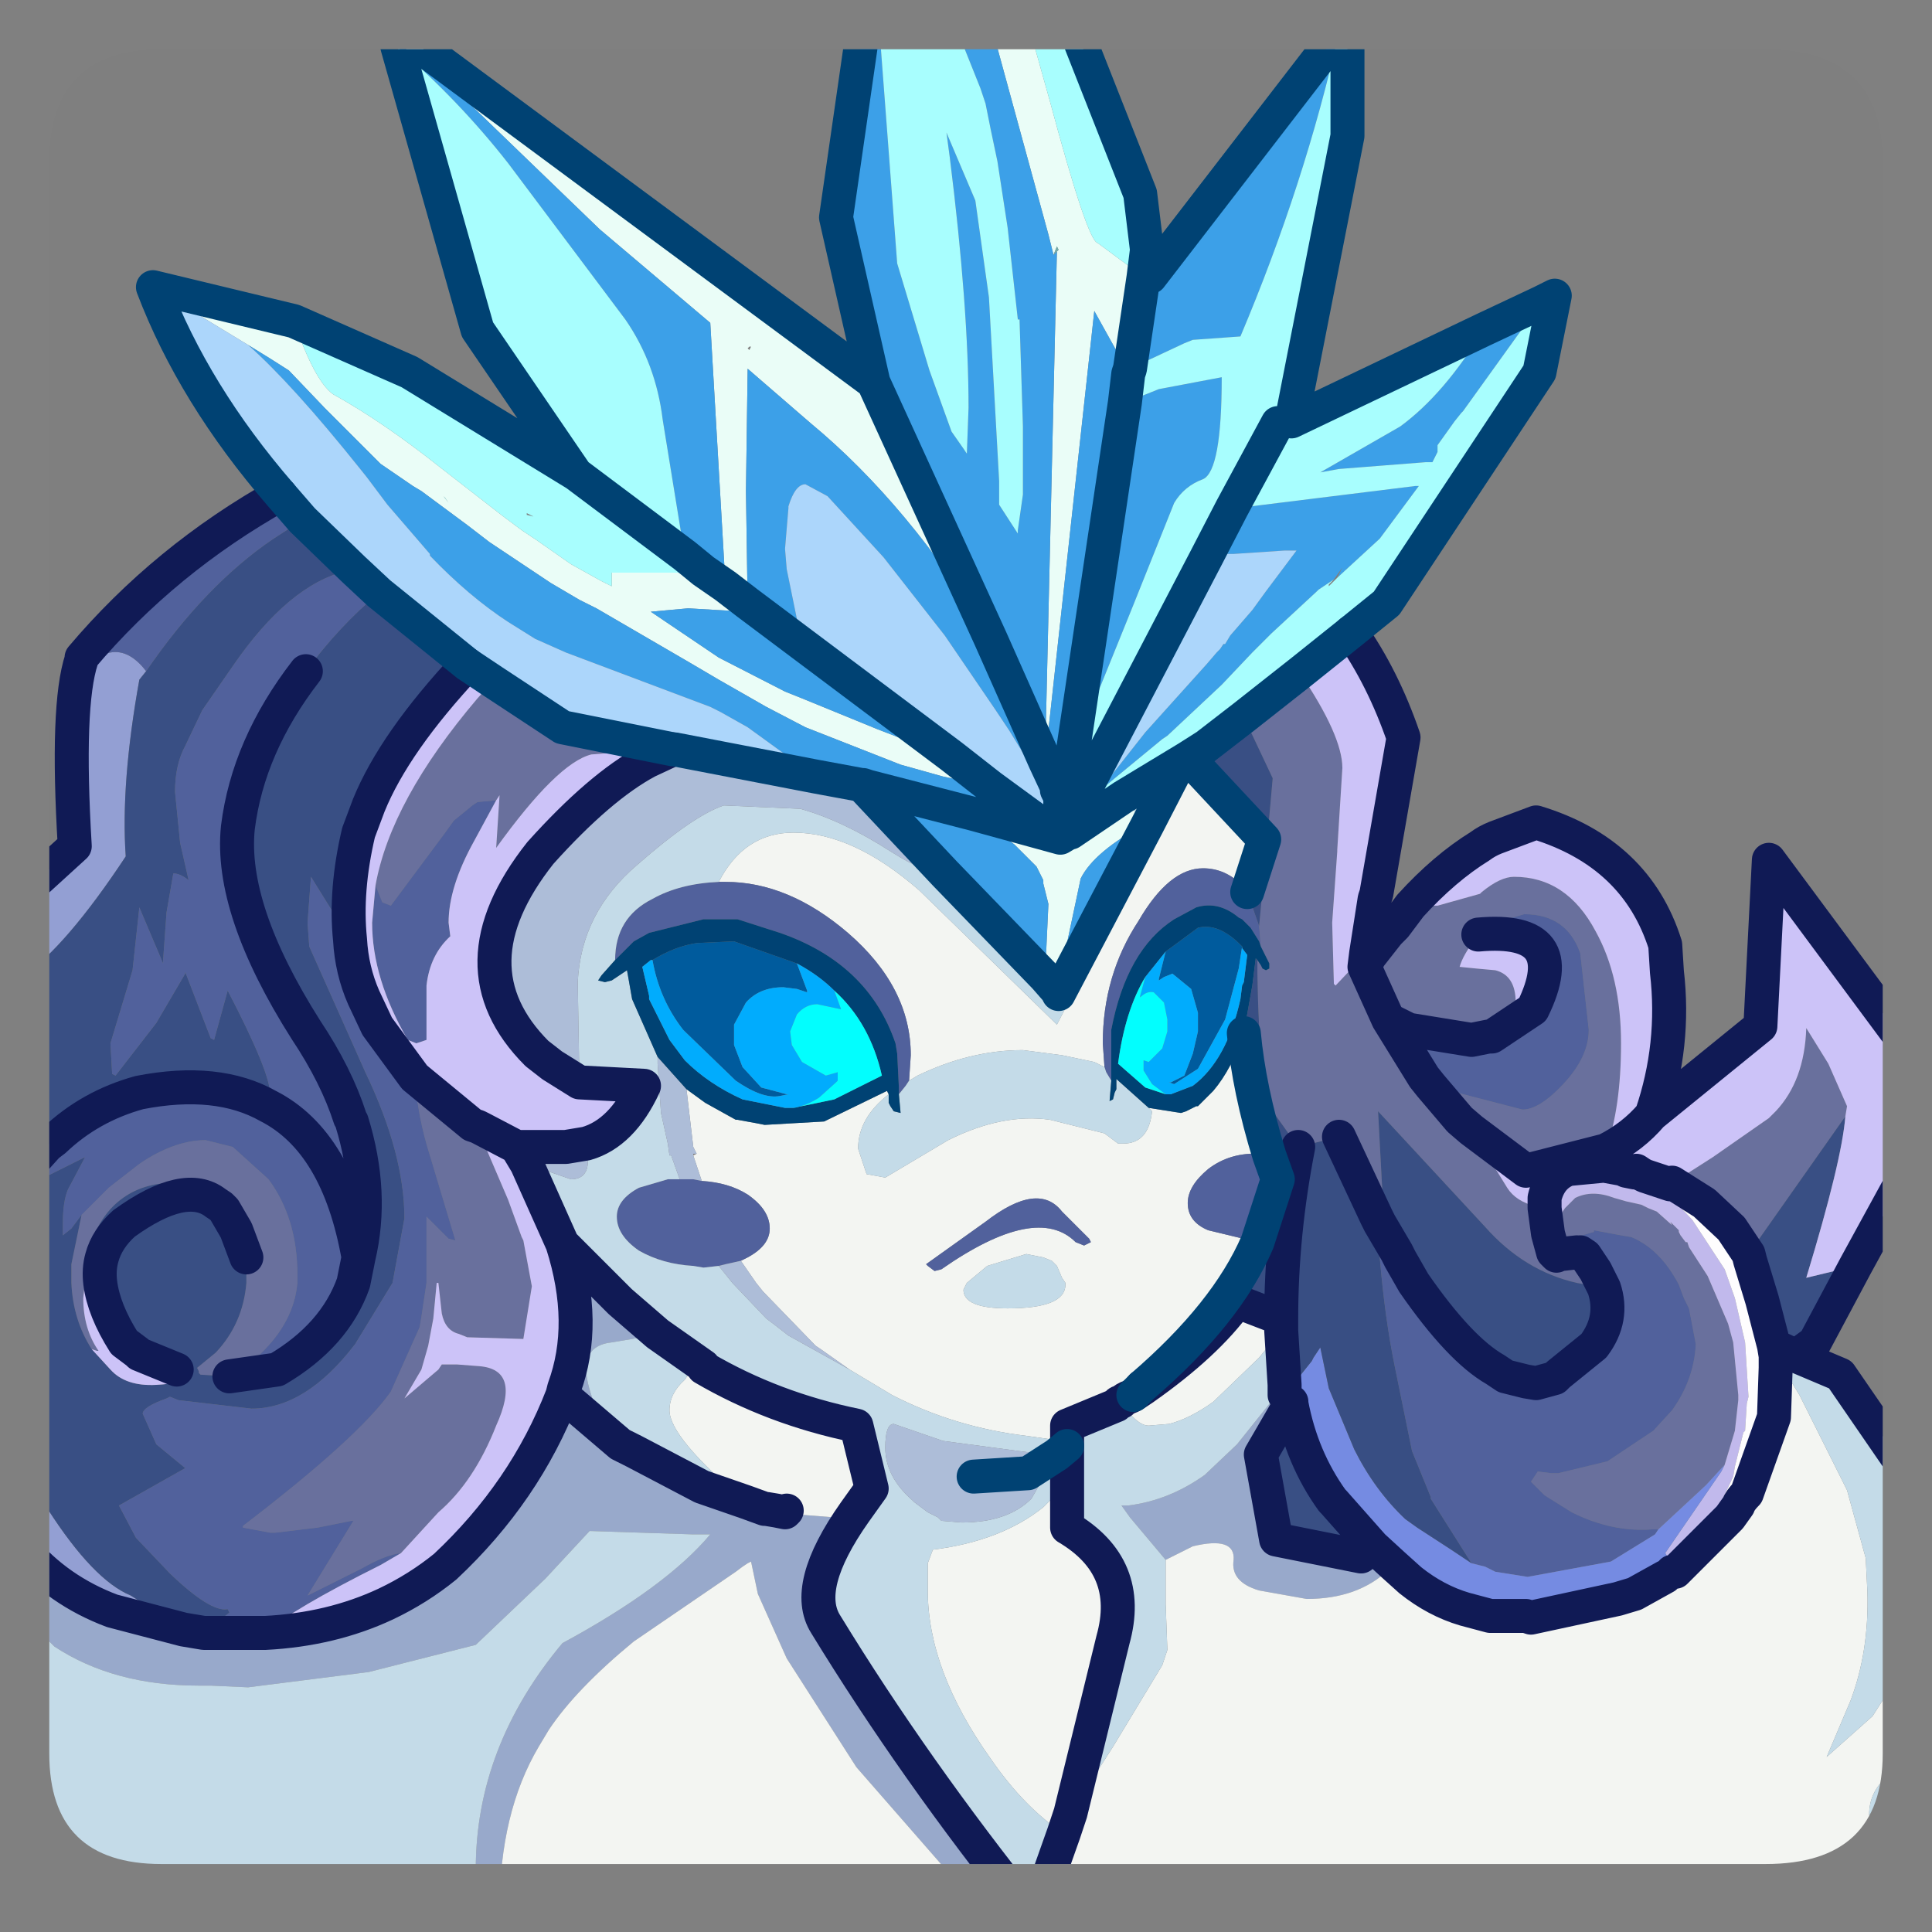<?xml version="1.0" encoding="UTF-8" standalone="no"?>
<svg xmlns:ffdec="https://www.free-decompiler.com/flash" xmlns:xlink="http://www.w3.org/1999/xlink" ffdec:objectType="frame" height="56.85px" width="56.85px" xmlns="http://www.w3.org/2000/svg">
  <rect width="100%" height="100%" fill="#808080" stroke="none"/>
  <g transform="matrix(1.0, 0.0, 0.0, 1.0, 1.45, 1.45)">
    <clipPath id="clipPath0" transform="matrix(1.0, 0.0, 0.0, 1.0, 0.0, 0.0)">
      <path d="M50.5 0.0 Q53.95 0.0 53.95 3.3 L53.95 50.15 Q53.95 53.4 50.5 53.4 L3.3 53.4 Q0.0 53.4 0.0 50.15 L0.0 3.3 Q0.0 0.0 3.3 0.0 L50.5 0.0" fill="#000000" fill-rule="evenodd" stroke="none"/>
    </clipPath>
    <g clip-path="url(#clipPath0)">
      <use ffdec:characterId="2" height="56.85" transform="matrix(1.0, 0.0, 0.0, 1.0, -1.45, -1.45)" width="56.85" xlink:href="#shape1"/>
    </g>
    <use ffdec:characterId="3" height="53.4" transform="matrix(1.0, 0.0, 0.0, 1.0, 0.0, 0.0)" width="53.95" xlink:href="#shape2"/>
  </g>
  <defs>
    <g id="shape1" transform="matrix(1.0, 0.0, 0.0, 1.0, 1.45, 1.45)">
      <path d="M28.85 54.9 L27.55 54.9 23.75 50.55 21.7 47.35 20.85 45.45 20.65 44.5 20.55 44.55 20.4 44.65 20.2 44.8 17.2 46.85 Q15.5 48.25 14.7 49.45 L14.4 49.95 Q13.25 51.9 13.25 54.75 L13.25 54.9 12.65 54.9 12.55 53.55 Q12.55 49.95 15.1 46.9 18.15 45.25 19.45 43.7 L18.95 43.7 15.9 43.6 14.6 45.0 12.55 46.95 9.4 47.75 5.85 48.2 4.75 48.15 4.4 48.15 Q1.9 48.15 0.15 47.0 L-0.95 45.9 -0.95 43.95 -0.8 44.1 Q0.25 45.35 1.85 45.95 L3.95 46.5 4.55 46.6 6.35 46.6 Q8.3 46.5 9.9 45.75 10.85 45.3 11.65 44.65 14.0 42.45 15.1 39.6 L15.15 39.4 Q15.85 37.5 15.1 35.15 L16.8 36.85 17.9 37.8 17.15 37.95 16.55 38.05 Q15.6 38.15 15.85 39.25 16.1 40.3 16.8 41.05 L17.2 41.25 19.2 42.3 20.5 42.75 21.05 42.95 21.1 42.95 21.4 43.0 21.65 43.05 21.6 43.1 21.85 43.1 23.1 43.2 23.7 43.05 Q22.15 45.25 22.85 46.35 25.45 50.6 28.85 54.85 L28.85 54.9 M39.55 44.6 L39.4 44.75 Q38.5 45.6 37.0 45.6 L35.6 45.35 Q34.75 45.1 34.85 44.45 34.9 43.75 33.65 44.05 L32.85 44.45 31.8 43.2 31.55 42.85 31.75 42.85 Q32.95 42.7 34.0 41.95 L34.95 41.05 36.35 39.3 36.35 39.6 36.55 39.8 35.65 41.35 36.1 43.85 38.6 44.35 38.95 44.05 39.55 44.6 M15.1 39.6 L16.8 41.05 15.1 39.6" fill="#99aacc" fill-rule="evenodd" stroke="none"/>
      <path d="M54.9 53.25 L54.9 54.9 54.75 54.9 54.15 53.7 53.85 53.1 54.05 53.05 54.9 53.25 M32.15 39.35 L32.2 39.4 31.9 39.6 32.15 39.35 M54.05 53.05 L54.75 54.9 54.05 53.05" fill="#122b3a" fill-rule="evenodd" stroke="none"/>
      <path d="M54.9 46.55 L54.9 50.5 Q54.45 50.55 54.05 50.85 53.55 51.3 53.55 51.95 L53.85 53.1 54.15 53.7 54.75 54.9 29.0 54.9 29.85 52.5 30.05 51.9 29.85 52.5 Q28.7 51.75 27.7 50.3 25.85 47.7 25.85 45.35 L25.85 44.55 26.0 44.15 Q28.0 43.9 29.25 42.9 L29.95 42.2 29.95 43.5 Q31.9 44.65 31.3 46.8 L30.05 51.9 31.3 49.95 32.75 47.55 32.9 47.1 32.85 45.75 32.85 44.45 33.65 44.05 Q34.9 43.75 34.85 44.45 34.75 45.1 35.6 45.35 L37.0 45.6 Q38.5 45.6 39.4 44.75 L39.55 44.6 40.05 45.05 Q40.8 45.65 41.65 45.9 L42.4 46.1 43.25 46.1 43.4 45.9 43.6 46.15 43.45 46.1 43.25 46.1 43.45 46.1 43.6 46.15 46.15 45.6 46.65 45.45 47.55 44.95 47.75 44.8 47.85 44.8 49.45 43.2 49.7 42.85 Q49.75 42.7 49.95 42.5 L50.75 40.25 50.8 38.8 50.8 38.75 50.8 38.8 50.6 38.8 50.8 38.75 50.8 38.45 50.95 38.7 51.5 39.6 52.9 42.4 53.45 44.4 53.5 45.4 Q53.55 47.15 53.0 48.6 L52.3 50.25 53.65 49.05 54.35 47.95 54.9 46.55 M28.9 54.9 L28.85 54.9 28.85 54.85 28.9 54.9 M27.55 54.9 L13.25 54.9 13.25 54.75 Q13.25 51.9 14.4 49.95 L14.7 49.45 Q15.5 48.25 17.2 46.85 L20.2 44.8 20.4 44.65 20.55 44.55 20.65 44.5 20.85 45.45 21.7 47.35 23.75 50.55 27.55 54.9 M35.25 24.8 L35.1 24.6 Q34.6 24.1 33.95 24.1 32.95 24.1 32.05 25.65 31.0 27.25 31.0 29.25 L31.05 29.95 30.75 29.8 29.8 29.6 28.65 29.45 Q27.1 29.45 25.55 30.2 L25.3 30.35 25.35 29.6 Q25.35 27.6 23.5 26.0 21.75 24.5 19.9 24.5 L19.7 24.5 Q20.45 23.05 21.9 23.05 23.65 23.05 25.6 24.75 L29.65 28.7 31.05 26.0 31.4 25.3 33.65 21.0 35.75 23.25 35.25 24.8 M19.2 33.3 L18.95 32.55 19.05 32.5 18.95 32.3 18.75 30.6 19.3 31.0 20.2 31.5 20.25 31.5 20.8 31.6 21.05 31.65 22.8 31.55 24.65 30.65 24.7 30.75 Q23.8 31.45 23.8 32.35 L24.05 33.1 24.6 33.2 26.45 32.1 Q28.05 31.3 29.45 31.5 L31.05 31.9 31.45 32.2 31.6 32.2 Q32.35 32.2 32.45 31.25 L32.35 31.15 33.3 31.3 33.45 31.25 33.75 31.1 33.8 31.1 34.25 30.65 Q34.8 30.0 35.15 28.95 35.3 30.6 35.9 32.55 L35.65 32.5 Q34.75 32.45 34.1 32.95 33.5 33.45 33.5 33.95 33.5 34.5 34.1 34.75 L35.55 35.1 Q34.65 37.2 32.15 39.35 L31.9 39.6 32.2 39.4 Q34.05 38.1 34.95 36.85 L36.25 37.35 36.25 37.7 35.6 38.5 34.25 39.8 Q33.55 40.3 32.95 40.45 L32.35 40.5 Q32.1 40.5 31.8 40.15 L31.6 39.85 31.55 39.8 31.5 39.7 31.4 39.9 29.95 40.5 29.95 40.95 29.8 40.95 28.75 40.8 Q26.65 40.55 24.8 39.6 L23.55 38.85 22.7 38.25 22.55 38.15 21.0 36.55 20.8 36.3 20.35 35.65 20.55 35.55 Q21.2 35.2 21.2 34.7 21.2 34.15 20.55 33.7 20.0 33.35 19.2 33.3 M20.5 42.75 Q18.25 40.85 18.25 40.05 18.25 39.55 18.7 39.15 L18.8 39.0 19.25 38.8 Q21.3 40.0 23.75 40.5 L24.2 42.35 23.7 43.05 23.1 43.2 21.85 43.1 21.6 43.1 21.65 43.05 21.7 43.0 21.75 42.55 21.1 42.95 21.05 42.95 20.5 42.75 M30.45 35.2 L30.65 35.1 30.6 35.0 29.8 34.2 Q29.1 33.3 27.55 34.5 L25.8 35.75 25.85 35.8 26.05 35.95 26.25 35.9 Q29.05 33.95 30.2 35.1 L30.45 35.2 M26.9 36.5 Q26.9 37.05 28.2 37.05 29.9 37.05 29.9 36.35 L29.9 36.3 29.8 36.15 29.65 35.8 29.5 35.65 29.25 35.55 28.75 35.45 27.6 35.8 27.0 36.3 26.9 36.5 M31.9 39.6 L31.8 39.65 Q31.65 39.7 31.55 39.8 31.65 39.7 31.8 39.65 L31.9 39.6" fill="#f4f6f3" fill-rule="evenodd" stroke="none"/>
      <path d="M38.75 26.6 L38.7 27.0 38.85 26.7 39.4 26.0 39.6 25.8 40.05 25.2 40.85 25.2 42.1 24.85 42.15 24.8 Q42.7 24.35 43.1 24.35 44.65 24.35 45.5 25.95 46.25 27.3 46.25 29.25 46.25 31.15 45.8 32.4 L43.45 33.0 41.85 31.8 41.5 31.5 40.65 30.5 41.5 31.5 41.85 31.8 42.9 33.5 Q43.15 33.9 43.75 34.05 L44.0 34.1 44.1 34.85 44.25 35.4 44.35 35.5 44.4 35.45 Q44.2 34.85 44.4 34.4 L44.6 34.1 44.9 33.8 Q45.4 33.55 46.05 33.8 L46.4 33.9 46.85 34.0 47.05 34.1 47.3 34.2 47.75 34.6 47.7 34.5 47.95 34.75 47.95 34.8 48.0 34.9 48.15 35.1 48.2 35.1 48.25 35.25 48.8 36.1 49.4 37.5 49.55 38.05 49.7 39.6 49.7 39.75 49.6 40.65 49.3 41.65 48.75 42.25 47.35 43.55 47.2 43.55 Q46.0 43.65 44.8 43.05 L44.0 42.55 43.85 42.4 43.6 42.15 43.8 41.85 44.2 41.9 44.4 41.9 45.85 41.55 47.2 40.65 47.75 40.05 Q48.4 39.15 48.45 38.1 L48.25 37.05 48.1 36.75 47.95 36.35 Q47.4 35.3 46.55 34.95 L46.25 34.9 45.45 34.75 45.45 34.8 45.1 34.9 44.95 34.95 Q44.65 35.1 44.5 35.45 L44.95 35.4 45.05 35.4 45.2 35.5 45.5 35.95 45.75 36.45 44.95 36.3 Q43.4 35.95 42.25 34.65 L39.1 31.25 39.25 34.05 39.15 34.55 39.05 34.35 37.95 32.0 36.75 32.3 36.0 31.25 Q35.6 30.45 35.55 27.2 L35.55 26.8 35.65 26.95 35.7 27.05 35.8 27.1 35.9 27.05 35.9 26.9 35.65 26.4 35.6 25.8 35.8 23.7 36.0 21.45 35.15 19.65 36.8 18.35 Q38.05 20.2 38.05 21.15 L37.9 23.55 37.9 23.6 37.75 25.7 37.8 27.5 37.85 27.55 38.75 26.6 M5.3 39.05 L4.45 39.0 4.4 38.95 4.4 38.9 4.35 38.8 4.9 38.35 Q5.7 37.5 5.8 36.3 L5.8 36.0 5.8 35.55 5.5 34.75 5.15 34.15 5.05 34.05 4.9 33.95 Q4.35 33.35 3.7 33.35 2.75 33.35 2.1 33.85 1.45 34.35 1.15 35.35 L1.05 36.3 1.0 36.75 Q1.0 37.65 1.45 38.3 L1.4 38.3 1.25 38.25 Q0.7 37.4 0.65 36.3 L0.65 36.15 0.65 35.75 0.95 34.3 1.75 33.5 2.65 32.8 2.8 32.7 Q3.75 32.1 4.6 32.1 L5.4 32.3 6.45 33.25 Q7.3 34.4 7.3 36.05 L7.3 36.3 Q7.2 37.45 6.2 38.4 L5.3 39.05 M47.7 33.4 L48.95 32.6 50.6 31.45 50.8 31.25 Q51.65 30.35 51.7 28.8 L52.35 29.85 52.9 31.1 52.85 31.4 50.0 35.45 49.5 34.7 48.7 33.95 47.75 33.35 47.75 33.4 47.7 33.4 47.75 33.4 47.6 33.65 47.45 33.5 47.7 33.4 M40.65 30.5 L43.35 31.2 Q43.85 31.2 44.55 30.45 45.3 29.65 45.3 28.85 L45.05 26.6 Q44.65 25.45 43.4 25.45 L42.55 25.7 42.05 26.05 42.05 26.1 41.95 26.2 Q41.6 26.65 41.5 27.0 L42.0 27.05 42.55 27.1 Q43.15 27.25 43.15 28.05 43.15 28.65 42.45 29.05 L42.35 29.05 42.45 29.05 42.4 29.05 42.35 29.05 41.85 29.15 40.0 28.85 39.6 28.35 39.6 28.45 39.8 28.75 39.4 28.55 40.45 30.25 40.65 30.5 M44.4 35.45 L44.5 35.45 44.4 35.45 M18.35 20.6 L17.6 20.95 17.25 20.65 15.95 20.75 Q14.95 21.0 13.15 23.5 L13.25 21.95 13.15 22.1 12.6 22.15 12.45 22.25 11.9 22.7 11.65 23.05 10.05 25.2 9.8 25.1 9.6 24.6 Q10.05 22.1 12.6 19.1 L13.05 18.6 15.1 19.95 18.35 20.6 M12.45 31.65 L12.7 32.0 12.75 32.1 13.5 33.85 13.9 34.95 13.95 35.05 14.2 36.4 13.95 37.95 12.3 37.9 12.05 37.8 Q11.65 37.7 11.55 37.2 L11.45 36.3 11.4 36.3 11.3 37.35 11.15 38.15 10.95 38.85 10.45 39.7 11.45 38.85 11.55 38.7 12.0 38.7 12.65 38.75 Q13.9 38.85 13.15 40.5 12.5 42.15 11.45 43.05 L10.35 44.25 Q9.9 44.3 9.2 44.7 L7.6 45.5 8.95 43.3 8.9 43.3 7.9 43.5 6.65 43.65 6.5 43.65 5.7 43.5 5.7 43.45 Q9.1 40.85 10.05 39.5 L10.9 37.6 10.95 37.3 11.1 36.3 11.1 35.4 11.1 34.35 11.75 35.0 11.95 35.05 11.2 32.55 Q10.85 31.45 10.75 30.25 L12.45 31.65 M39.4 28.55 L38.7 27.0 39.4 28.55" fill="#69709e" fill-rule="evenodd" stroke="none"/>
      <path d="M-0.95 43.95 L-0.95 41.25 -0.05 42.95 Q1.3 45.05 2.4 45.5 L3.95 46.5 1.85 45.95 Q0.25 45.35 -0.8 44.1 L-0.95 43.95 M-0.95 35.7 L-0.95 34.6 -0.45 34.55 -0.45 34.6 -0.95 35.7 M-0.95 27.4 L-0.95 25.0 0.75 23.45 Q0.5 19.3 0.95 17.95 L1.8 17.75 Q2.35 17.65 2.85 18.3 L2.65 18.55 Q2.1 21.6 2.25 23.75 0.5 26.4 -0.8 27.3 L-0.95 27.4" fill="#94a0d4" fill-rule="evenodd" stroke="none"/>
      <path d="M-0.95 33.6 L-0.95 33.25 -0.05 32.25 0.15 32.1 Q1.2 31.1 2.65 30.7 4.95 30.25 6.45 31.1 L6.5 30.75 Q6.5 30.1 5.25 27.7 L4.85 29.15 4.75 29.1 4.0 27.15 4.0 27.2 3.15 28.65 1.95 30.2 1.85 30.15 1.8 29.25 2.45 27.1 2.65 25.25 3.35 26.9 3.35 26.8 3.45 25.4 3.65 24.25 Q3.85 24.25 4.1 24.45 L3.85 23.35 3.7 21.85 Q3.7 21.05 4.0 20.5 L4.5 19.45 5.4 18.15 Q7.05 15.75 8.75 15.35 L8.95 15.3 9.7 16.0 Q8.55 16.95 7.55 18.3 5.85 20.5 5.55 22.9 5.3 25.3 7.55 28.85 8.45 30.2 8.85 31.45 L8.9 31.55 Q9.55 33.65 9.1 35.55 L8.95 36.3 Q8.4 37.85 6.7 38.85 L5.3 39.05 6.2 38.4 Q7.2 37.45 7.3 36.3 L7.3 36.05 Q7.3 34.4 6.45 33.25 L5.4 32.3 4.6 32.1 Q3.75 32.1 2.8 32.7 L2.65 32.8 1.75 33.5 0.95 34.3 0.65 34.7 0.4 34.9 0.4 34.55 Q0.4 33.9 0.55 33.55 L1.0 32.7 1.05 32.6 0.85 32.7 0.35 32.95 -0.95 33.6 M0.95 17.95 L0.95 17.9 Q3.4 15.0 6.8 13.1 L7.45 13.85 6.6 14.4 Q4.6 15.75 2.85 18.3 2.35 17.65 1.8 17.75 L0.95 17.95 M4.55 46.6 L5.3 46.0 5.25 45.9 Q4.75 46.0 3.55 44.85 L2.55 43.8 2.05 42.85 4.0 41.75 3.15 41.05 2.75 40.15 Q2.75 39.95 3.45 39.7 L3.55 39.65 3.8 39.75 5.95 40.0 Q7.55 40.0 9.0 38.1 L10.1 36.3 10.45 34.4 Q10.45 32.5 9.3 30.1 L7.65 26.4 7.6 25.7 7.7 24.35 8.85 26.2 Q8.9 27.1 9.25 27.9 L9.65 28.75 10.75 30.25 Q10.85 31.45 11.2 32.55 L11.95 35.05 11.75 35.0 11.1 34.35 11.1 35.4 11.1 36.3 10.95 37.3 10.9 37.6 10.05 39.5 Q9.1 40.85 5.7 43.45 L5.7 43.5 6.5 43.65 6.65 43.65 7.9 43.5 8.9 43.3 8.95 43.3 7.6 45.5 9.2 44.7 Q9.9 44.3 10.35 44.25 L9.75 44.6 Q7.15 45.9 6.35 46.6 L4.55 46.6 M42.05 26.05 L42.55 25.7 43.4 25.45 Q44.65 25.45 45.05 26.6 L45.3 28.85 Q45.3 29.65 44.55 30.45 43.85 31.2 43.35 31.2 L40.65 30.5 40.45 30.25 39.4 28.55 39.8 28.75 40.0 28.85 41.85 29.15 42.35 29.05 42.4 29.05 42.45 29.05 43.65 28.25 Q44.85 25.8 42.05 26.05 M44.5 35.45 Q44.65 35.1 44.95 34.95 L45.1 34.9 45.45 34.8 45.45 34.75 46.25 34.9 46.55 34.95 Q47.4 35.3 47.95 36.35 L48.1 36.75 48.25 37.05 48.45 38.1 Q48.4 39.15 47.75 40.05 L47.2 40.65 45.85 41.55 44.4 41.9 44.2 41.9 43.8 41.85 43.6 42.15 43.85 42.4 44.0 42.55 44.8 43.05 Q46.0 43.65 47.2 43.55 L47.35 43.55 47.25 43.7 45.95 44.5 43.5 44.95 42.55 44.8 42.25 44.65 41.85 44.55 40.65 42.65 40.65 42.6 40.1 41.25 39.6 38.8 Q39.3 37.35 39.15 35.55 L39.1 34.7 39.05 34.35 39.15 34.55 39.65 35.4 39.75 35.6 40.15 36.3 Q41.5 38.25 42.55 38.85 L42.85 39.05 43.45 39.2 43.75 39.25 44.3 39.1 44.4 39.0 45.45 38.15 Q46.05 37.35 45.75 36.45 L45.5 35.95 45.2 35.5 45.05 35.4 44.95 35.4 44.5 35.45 M31.05 29.95 L31.0 29.25 Q31.0 27.25 32.05 25.65 32.95 24.1 33.95 24.1 34.6 24.1 35.1 24.6 L35.25 24.8 35.6 25.8 35.65 26.4 35.6 26.25 35.35 25.85 35.1 25.6 35.0 25.55 Q34.4 25.05 33.75 25.25 L33.1 25.6 Q31.7 26.5 31.25 28.85 L31.25 29.15 31.25 30.1 31.25 30.35 31.1 30.1 31.05 29.95 M19.7 24.5 L19.9 24.5 Q21.75 24.5 23.5 26.0 25.35 27.6 25.35 29.6 L25.3 30.35 25.2 30.5 25.0 30.75 25.0 30.55 24.95 29.55 24.9 29.25 Q24.1 26.9 21.5 26.0 L20.25 25.6 19.25 25.6 17.85 25.95 17.65 26.0 17.2 26.25 16.65 26.8 Q16.65 25.55 17.75 25.0 18.55 24.55 19.7 24.5 M9.6 24.6 L9.8 25.1 10.05 25.2 11.65 23.05 11.9 22.7 12.45 22.25 12.6 22.15 13.15 22.1 12.5 23.3 Q11.75 24.65 11.75 25.7 L11.8 26.1 Q11.2 26.65 11.1 27.55 L11.1 29.15 10.8 29.25 10.55 29.15 Q9.5 27.35 9.5 25.7 L9.6 24.6 M18.55 33.25 L18.95 33.25 19.2 33.3 Q20.0 33.35 20.55 33.7 21.2 34.15 21.2 34.7 21.2 35.2 20.55 35.55 L20.35 35.65 19.9 35.75 19.7 35.8 19.25 35.85 18.95 35.8 Q18.05 35.75 17.35 35.35 16.7 34.9 16.7 34.35 16.7 33.85 17.35 33.5 L18.2 33.25 18.55 33.25 M6.45 31.1 Q8.5 32.15 9.1 35.55 8.5 32.15 6.45 31.1 M35.9 32.55 L36.15 33.25 35.55 35.1 34.1 34.75 Q33.5 34.5 33.5 33.95 33.5 33.45 34.1 32.95 34.75 32.45 35.65 32.5 L35.9 32.55 M30.45 35.2 L30.2 35.1 Q29.05 33.95 26.25 35.9 L26.05 35.95 25.85 35.8 25.8 35.75 27.55 34.5 Q29.1 33.3 29.8 34.2 L30.6 35.0 30.65 35.1 30.45 35.2" fill="#51619d" fill-rule="evenodd" stroke="none"/>
      <path d="M53.15 35.8 L51.95 38.05 51.4 38.45 50.75 38.15 50.4 36.8 50.05 35.65 50.0 35.45 52.85 31.4 Q52.75 32.7 51.7 36.15 L53.15 35.8 M-0.95 41.25 L-0.95 35.7 -0.45 34.6 -0.45 34.55 -0.95 34.6 -0.95 33.6 0.35 32.95 0.85 32.7 1.05 32.6 1.0 32.7 0.55 33.55 Q0.4 33.9 0.4 34.55 L0.4 34.9 0.65 34.7 0.95 34.3 0.65 35.75 0.65 36.15 0.65 36.3 Q0.7 37.4 1.25 38.25 L1.8 38.85 Q2.25 39.35 3.15 39.3 4.0 39.25 3.8 39.1 L3.75 38.85 2.65 38.4 2.6 38.35 2.2 38.05 Q1.6 37.1 1.5 36.3 1.45 35.9 1.55 35.55 1.7 35.0 2.2 34.55 4.0 33.25 4.9 33.95 4.0 33.25 2.2 34.55 1.7 35.0 1.55 35.55 L1.2 35.35 1.15 35.35 Q1.45 34.35 2.1 33.85 2.75 33.35 3.7 33.35 4.35 33.35 4.9 33.95 L5.05 34.05 5.15 34.15 5.5 34.75 5.8 35.55 5.8 36.0 5.8 36.3 Q5.7 37.5 4.9 38.35 L4.35 38.8 4.4 38.9 4.4 38.95 4.45 39.0 5.3 39.05 6.7 38.85 Q8.4 37.85 8.95 36.3 L9.1 35.55 Q9.55 33.65 8.9 31.55 L8.85 31.45 Q8.45 30.2 7.55 28.85 5.3 25.3 5.55 22.9 5.85 20.5 7.55 18.3 8.55 16.95 9.7 16.0 L12.3 18.1 Q10.15 20.4 9.4 22.25 L9.1 23.05 Q8.7 24.75 8.85 26.2 L7.7 24.35 7.6 25.7 7.65 26.4 9.3 30.1 Q10.45 32.5 10.45 34.4 L10.1 36.3 9.0 38.1 Q7.55 40.0 5.95 40.0 L3.8 39.75 3.55 39.65 3.45 39.7 Q2.75 39.95 2.75 40.15 L3.15 41.05 4.0 41.75 2.05 42.85 2.55 43.8 3.55 44.85 Q4.75 46.0 5.25 45.9 L5.3 46.0 4.55 46.6 3.95 46.5 2.4 45.5 Q1.3 45.05 -0.05 42.95 L-0.95 41.25 M-0.95 33.25 L-0.95 27.4 -0.8 27.3 Q0.5 26.4 2.25 23.75 2.1 21.6 2.65 18.55 L2.85 18.3 Q4.6 15.75 6.6 14.4 L7.45 13.85 8.95 15.3 8.75 15.35 Q7.05 15.75 5.4 18.15 L4.5 19.45 4.0 20.5 Q3.7 21.05 3.7 21.85 L3.85 23.35 4.1 24.45 Q3.85 24.25 3.65 24.25 L3.45 25.4 3.35 26.8 3.35 26.9 2.65 25.25 2.45 27.1 1.8 29.25 1.85 30.15 1.95 30.2 3.15 28.65 4.0 27.2 4.0 27.15 4.75 29.1 4.85 29.15 5.25 27.7 Q6.5 30.1 6.5 30.75 L6.45 31.1 Q4.95 30.25 2.65 30.7 1.2 31.1 0.15 32.1 L-0.05 32.25 -0.95 33.25 M45.75 36.45 Q46.05 37.35 45.45 38.15 L44.4 39.0 44.3 39.1 43.75 39.25 43.45 39.2 42.85 39.05 42.55 38.85 Q41.5 38.25 40.15 36.3 L39.75 35.6 39.65 35.4 39.15 34.55 39.25 34.05 39.1 31.25 42.25 34.65 Q43.4 35.95 44.95 36.3 L45.75 36.45 M36.55 39.8 L36.55 39.85 Q36.85 41.45 37.75 42.7 L37.8 42.75 38.95 44.05 38.6 44.35 36.1 43.85 35.65 41.35 36.55 39.8 M33.5 20.85 L34.05 20.5 35.15 19.65 36.0 21.45 35.8 23.7 35.6 25.8 35.25 24.8 35.75 23.25 33.65 21.0 33.55 20.9 34.05 20.5 33.55 20.9 33.5 20.85 M35.55 26.8 L35.55 27.2 Q35.6 30.45 36.0 31.25 L36.75 32.3 Q36.25 34.85 36.25 37.35 L34.95 36.85 Q34.05 38.1 32.2 39.4 L32.15 39.35 Q34.65 37.2 35.55 35.1 L36.15 33.25 35.9 32.55 Q35.3 30.6 35.15 28.95 L35.4 27.55 35.5 26.75 35.55 26.8" fill="#394f85" fill-rule="evenodd" stroke="none"/>
      <path d="M38.3 17.15 Q39.25 18.5 39.85 20.25 L39.05 24.85 38.8 24.8 38.7 24.85 39.0 25.0 38.75 26.6 37.85 27.55 37.8 27.5 37.75 25.7 37.9 23.6 37.9 23.55 38.05 21.15 Q38.05 20.2 36.8 18.35 L38.3 17.15 M40.05 25.2 Q41.05 24.1 42.1 23.45 42.3 23.3 42.55 23.2 L43.75 22.75 Q46.7 23.65 47.55 26.35 L47.6 27.15 Q47.85 29.3 47.15 31.35 L50.35 28.75 50.6 23.85 54.9 29.65 54.9 32.6 53.15 35.8 51.7 36.15 Q52.75 32.7 52.85 31.4 L52.9 31.1 52.35 29.85 51.7 28.8 Q51.65 30.35 50.8 31.25 L50.6 31.45 48.95 32.6 47.7 33.4 46.95 33.15 46.85 33.1 46.7 33.0 46.65 33.05 46.4 33.0 46.3 32.95 45.75 32.85 44.7 32.95 Q44.15 33.15 44.0 33.8 L44.0 34.1 43.75 34.05 Q43.15 33.9 42.9 33.5 L41.85 31.8 43.45 33.0 45.8 32.4 Q46.25 31.15 46.25 29.25 46.25 27.3 45.5 25.95 44.65 24.35 43.1 24.35 42.7 24.35 42.15 24.8 L42.1 24.85 40.85 25.2 40.05 25.2 M8.85 26.2 Q8.7 24.75 9.1 23.05 L9.4 22.25 Q10.15 20.4 12.3 18.1 L13.05 18.6 12.6 19.1 Q10.05 22.1 9.6 24.6 L9.5 25.7 Q9.5 27.35 10.55 29.15 L10.8 29.25 11.1 29.15 11.1 27.55 Q11.2 26.65 11.8 26.1 L11.75 25.7 Q11.75 24.65 12.5 23.3 L13.15 22.1 13.25 21.95 13.15 23.5 Q14.95 21.0 15.95 20.75 L17.25 20.65 17.6 20.95 Q16.2 21.7 14.45 23.65 11.8 27.0 14.35 29.55 L14.8 29.9 15.6 30.4 17.5 30.5 Q16.85 31.9 15.8 32.2 L15.2 32.3 13.75 32.3 14.05 32.8 15.1 35.15 Q15.85 37.5 15.15 39.4 L15.1 39.6 Q14.0 42.45 11.65 44.65 10.85 45.3 9.9 45.75 8.3 46.5 6.35 46.6 7.15 45.9 9.75 44.6 L10.35 44.25 11.45 43.05 Q12.5 42.15 13.15 40.5 13.9 38.85 12.65 38.75 L12.0 38.7 11.55 38.7 11.45 38.85 10.45 39.7 10.95 38.85 11.15 38.15 11.3 37.35 11.4 36.3 11.45 36.3 11.55 37.2 Q11.65 37.7 12.05 37.8 L12.3 37.9 13.95 37.95 14.2 36.4 13.95 35.05 13.9 34.95 13.5 33.85 12.75 32.1 12.7 32.0 12.45 31.65 12.6 31.7 12.7 31.75 13.75 32.3 12.7 31.75 12.6 31.7 12.45 31.65 10.75 30.25 9.65 28.75 9.25 27.9 Q8.9 27.1 8.85 26.2 M1.55 35.55 Q1.45 35.9 1.5 36.3 1.6 37.1 2.2 38.05 L2.6 38.35 2.65 38.4 3.75 38.85 3.8 39.1 Q4.0 39.25 3.15 39.3 2.25 39.35 1.8 38.85 L1.25 38.25 1.4 38.3 1.45 38.3 Q1.0 37.65 1.0 36.75 L1.05 36.3 1.15 35.35 1.2 35.35 1.55 35.55 M42.45 29.05 Q43.15 28.65 43.15 28.05 43.15 27.25 42.55 27.1 L42.0 27.05 41.5 27.0 Q41.6 26.65 41.95 26.2 L42.05 26.1 42.05 26.05 Q44.85 25.8 43.65 28.25 L42.45 29.05 M47.45 33.5 L46.85 33.15 47.7 33.4 47.45 33.5 M45.8 32.4 Q46.6 32.0 47.15 31.35 46.6 32.0 45.8 32.4" fill="#cdc4f9" fill-rule="evenodd" stroke="none"/>
      <path d="M51.4 38.45 L52.7 39.0 54.9 42.2 54.9 46.55 54.35 47.95 53.65 49.05 52.3 50.25 53.0 48.6 Q53.55 47.15 53.5 45.4 L53.45 44.4 52.9 42.4 51.5 39.6 50.95 38.7 50.8 38.45 50.75 38.15 51.4 38.45 M54.9 50.5 L54.9 53.25 54.05 53.05 53.85 53.1 53.55 51.95 Q53.55 51.3 54.05 50.85 54.45 50.55 54.9 50.5 M29.0 54.9 L28.9 54.9 28.85 54.85 Q25.45 50.6 22.85 46.35 22.15 45.25 23.7 43.05 L24.2 42.35 23.75 40.5 Q21.3 40.0 19.25 38.8 L19.25 38.75 17.9 37.8 16.8 36.85 15.1 35.15 14.05 32.8 15.35 33.25 Q15.85 33.25 15.85 32.7 L15.8 32.2 Q16.85 31.9 17.5 30.5 L15.6 30.4 15.55 27.45 Q15.65 25.4 17.3 24.0 18.95 22.55 19.85 22.25 L22.1 22.35 Q23.35 22.7 24.75 23.6 25.85 24.3 26.35 24.25 L29.3 27.3 29.65 27.7 29.7 27.8 32.3 22.85 33.15 21.2 33.55 20.9 33.65 21.0 31.4 25.3 31.05 26.0 29.65 28.7 25.6 24.75 Q23.65 23.05 21.9 23.05 20.45 23.05 19.7 24.5 18.55 24.55 17.75 25.0 16.65 25.55 16.65 26.8 L16.25 27.25 16.15 27.4 16.35 27.45 16.55 27.4 16.7 27.3 17.0 27.1 17.15 27.95 17.9 29.65 17.9 29.85 18.0 31.3 18.2 32.2 18.25 32.55 18.3 32.55 18.55 33.25 18.2 33.25 17.35 33.5 Q16.7 33.85 16.7 34.35 16.7 34.9 17.35 35.35 18.05 35.75 18.95 35.8 L19.25 35.85 19.7 35.8 20.1 36.3 21.1 37.35 21.3 37.5 21.75 37.85 23.55 38.85 24.8 39.6 Q26.65 40.55 28.75 40.8 L29.8 40.95 29.95 40.95 29.95 40.5 31.4 39.9 Q31.45 39.8 31.55 39.8 31.45 39.8 31.4 39.9 L31.5 39.7 31.55 39.8 31.6 39.85 31.8 40.15 Q32.1 40.5 32.35 40.5 L32.95 40.45 Q33.55 40.3 34.25 39.8 L35.6 38.5 36.25 37.7 36.35 39.3 34.95 41.05 34.0 41.95 Q32.95 42.7 31.75 42.85 L31.55 42.85 31.8 43.2 32.85 44.45 32.85 45.75 32.9 47.1 32.75 47.55 31.3 49.95 30.05 51.9 31.3 46.8 Q31.9 44.65 29.95 43.5 L29.95 42.2 29.95 41.1 29.95 40.95 29.95 41.1 29.95 42.2 29.25 42.9 Q28.0 43.9 26.0 44.15 L25.85 44.55 25.85 45.35 Q25.85 47.7 27.7 50.3 28.7 51.75 29.85 52.5 L29.0 54.9 M12.65 54.9 L-0.95 54.9 -0.95 45.9 0.15 47.0 Q1.9 48.15 4.4 48.15 L4.75 48.15 5.85 48.2 9.4 47.75 12.55 46.95 14.6 45.0 15.9 43.6 18.95 43.7 19.45 43.7 Q18.15 45.25 15.1 46.9 12.55 49.95 12.55 53.55 L12.65 54.9 M29.75 23.2 L29.75 22.8 29.8 22.85 29.9 22.9 29.75 23.2 29.8 22.85 29.75 23.2 M32.25 22.8 L31.6 22.0 33.5 20.85 33.55 20.9 33.15 21.2 32.3 22.85 32.25 22.8 M25.3 30.35 L25.55 30.2 Q27.1 29.45 28.65 29.45 L29.8 29.6 30.75 29.8 31.05 29.95 31.1 30.1 31.25 30.35 31.2 30.95 31.3 30.9 31.35 30.7 31.4 30.6 31.4 30.3 32.35 31.15 32.45 31.25 Q32.35 32.2 31.6 32.2 L31.45 32.2 31.05 31.9 29.45 31.5 Q28.05 31.3 26.45 32.1 L24.6 33.2 24.05 33.1 23.8 32.35 Q23.8 31.45 24.7 30.75 L24.7 31.0 24.75 31.1 24.85 31.25 25.05 31.3 25.0 30.75 25.2 30.5 25.3 30.35 M17.9 37.8 L19.25 38.75 19.25 38.8 18.8 39.0 18.7 39.15 Q18.25 39.55 18.25 40.05 18.25 40.85 20.5 42.75 L19.2 42.3 17.2 41.25 16.8 41.05 Q16.1 40.3 15.85 39.25 15.6 38.15 16.55 38.05 L17.15 37.95 17.9 37.8 M26.9 36.5 L27.0 36.3 27.6 35.8 28.75 35.45 29.25 35.55 29.5 35.65 29.65 35.8 29.8 36.15 29.9 36.3 29.9 36.35 Q29.9 37.05 28.2 37.05 26.9 37.05 26.9 36.5 M29.65 41.35 L29.3 41.35 26.3 40.95 24.85 40.45 Q24.6 40.45 24.6 41.15 24.6 42.0 25.4 42.7 L25.45 42.75 25.85 43.05 26.15 43.2 26.25 43.3 26.85 43.35 Q28.2 43.35 28.9 42.65 L29.65 41.35 29.95 41.1 29.65 41.35 M21.65 43.05 L21.4 43.0 21.1 42.95 21.75 42.55 21.7 43.0 21.65 43.05" fill="#c5dce9" fill-rule="evenodd" stroke="none"/>
      <path d="M22.55 21.4 L23.9 21.65 23.95 21.65 24.1 21.7 24.0 21.75 26.35 24.25 Q25.85 24.3 24.75 23.6 23.35 22.7 22.1 22.35 L19.85 22.25 Q18.95 22.55 17.3 24.0 15.65 25.4 15.55 27.45 L15.6 30.4 14.8 29.9 14.35 29.55 Q11.8 27.0 14.45 23.65 16.2 21.7 17.6 20.95 L18.35 20.6 18.4 20.6 22.55 21.4 M23.95 21.65 L24.0 21.75 23.95 21.65 M17.9 29.65 L18.75 30.6 18.95 32.3 19.05 32.5 18.95 32.5 18.95 32.55 19.2 33.3 18.95 33.25 18.55 33.25 18.3 32.55 18.25 32.55 18.2 32.2 18.0 31.3 17.9 29.85 17.9 29.65 M14.05 32.8 L13.75 32.3 15.2 32.3 15.8 32.2 15.85 32.7 Q15.85 33.25 15.35 33.25 L14.05 32.8 M19.7 35.8 L19.9 35.75 20.35 35.65 20.8 36.3 21.0 36.55 22.55 38.15 22.7 38.25 23.55 38.85 21.75 37.85 21.3 37.5 21.1 37.35 20.1 36.3 19.7 35.8 M29.65 41.35 L28.9 42.65 Q28.2 43.35 26.85 43.35 L26.25 43.3 26.15 43.2 25.85 43.05 25.45 42.75 25.4 42.7 Q24.6 42.0 24.6 41.15 24.6 40.45 24.85 40.45 L26.3 40.95 29.3 41.35 29.65 41.35 28.8 41.9 27.2 42.0 28.8 41.9 29.65 41.35" fill="#aebed9" fill-rule="evenodd" stroke="none"/>
      <path d="M10.2 -0.25 L10.2 -0.6 24.25 9.8 27.7 17.35 Q25.3 13.4 22.4 11.0 L20.55 9.4 20.5 13.0 20.55 16.3 20.55 16.55 19.65 16.5 18.8 16.45 17.7 16.55 19.7 17.9 21.65 18.9 22.15 19.1 24.35 20.0 25.9 20.6 26.55 20.8 27.7 21.7 26.3 21.4 25.05 21.05 22.25 19.95 21.1 19.35 19.7 18.55 18.85 18.05 16.1 16.45 15.6 16.2 14.75 15.7 12.95 14.5 12.3 14.0 10.95 13.0 10.7 12.85 9.75 12.2 8.1 10.55 7.05 9.45 6.5 9.1 5.85 8.7 3.05 7.0 7.2 8.0 Q7.8 9.75 8.35 10.15 9.8 10.95 11.5 12.3 L13.3 13.7 13.9 14.15 14.35 14.45 15.35 15.15 16.25 15.65 16.55 15.8 16.55 15.4 16.6 15.4 18.1 15.4 18.8 15.4 19.25 15.35 19.9 15.8 19.45 8.05 16.2 5.3 11.95 1.2 10.2 -0.25 M27.65 -0.95 L28.75 -0.95 29.45 1.55 Q30.55 5.65 30.85 5.7 L32.2 6.7 31.8 9.4 31.7 9.4 31.25 8.6 30.75 7.7 29.3 20.95 29.65 5.95 29.7 5.9 29.65 5.8 29.55 6.05 29.5 5.85 29.4 5.45 27.8 -0.4 27.65 -0.95 M20.65 8.75 L20.6 8.75 20.55 8.8 20.6 8.85 20.65 8.75 M27.2 22.5 L29.75 23.2 30.0 23.05 30.05 23.05 31.6 22.0 32.25 22.8 Q30.75 23.6 30.35 24.4 L29.65 27.7 29.3 27.3 29.4 25.15 29.25 24.55 29.25 24.45 29.1 24.15 29.05 24.05 28.4 23.4 27.2 22.5 M11.75 13.35 L11.65 13.2 11.6 13.15 11.75 13.35 M20.55 16.3 L19.9 15.8 20.55 16.3" fill="#ebfef8" fill-rule="evenodd" stroke="none"/>
      <path d="M10.25 -0.05 L10.2 -0.25 11.95 1.2 16.2 5.3 19.45 8.05 19.9 15.8 19.25 15.35 18.7 14.9 18.05 10.9 Q17.85 9.25 16.95 7.95 L13.5 3.35 Q12.05 1.5 10.25 -0.05 M24.25 9.8 L23.15 4.95 24.0 -0.95 24.4 -0.95 24.95 6.3 25.9 9.45 26.55 11.25 26.9 11.75 27.0 11.9 27.05 10.55 Q27.05 7.6 26.5 3.2 L26.4 2.45 27.25 4.45 27.65 7.3 27.95 12.7 27.95 13.25 27.95 13.4 28.5 14.25 28.5 14.15 28.65 13.1 28.65 11.1 28.55 7.95 28.5 7.95 28.2 5.25 27.9 3.3 27.7 2.35 27.55 1.6 27.4 1.15 27.3 0.9 26.8 -0.35 26.55 -0.95 27.65 -0.95 27.8 -0.4 29.4 5.45 29.5 5.85 29.55 6.05 29.65 5.95 29.3 20.95 30.75 7.7 31.25 8.6 31.7 9.4 31.75 9.55 31.65 10.4 30.1 20.8 31.65 10.4 32.65 10.0 34.5 9.65 Q34.5 12.4 33.95 12.65 33.4 12.85 33.1 13.35 L32.0 16.1 31.9 16.35 31.05 18.45 30.4 20.05 30.1 20.8 29.8 22.8 29.75 22.8 29.75 22.45 29.75 22.0 29.65 21.8 29.65 21.7 29.3 20.95 29.65 21.7 29.65 21.8 29.75 22.0 29.75 22.45 29.45 22.15 29.3 21.85 29.2 21.6 28.25 20.05 27.85 19.45 26.35 17.25 24.55 14.95 22.9 13.15 22.25 12.8 Q21.95 12.8 21.75 13.45 L21.75 13.5 21.65 14.7 21.7 15.3 22.15 17.5 20.55 16.3 22.15 17.5 26.55 20.8 25.9 20.6 24.35 20.0 22.15 19.1 21.65 18.9 19.7 17.9 17.7 16.55 18.8 16.45 19.65 16.5 20.55 16.55 20.55 16.3 20.5 13.0 20.55 9.4 22.4 11.0 Q25.3 13.4 27.7 17.35 L29.3 20.95 27.7 17.35 24.25 9.8 M32.3 5.9 L32.4 6.7 37.95 -0.5 Q36.95 3.95 35.05 8.45 L33.65 8.55 33.4 8.65 31.8 9.4 32.2 6.7 32.3 5.9 M42.2 8.25 L43.9 7.45 41.6 10.65 41.55 10.7 41.35 10.95 40.85 11.65 40.85 11.75 40.85 11.85 40.7 12.15 40.5 12.15 37.95 12.35 37.4 12.45 39.75 11.1 Q41.05 10.15 42.2 8.25 M24.1 21.7 L23.95 21.65 23.9 21.65 22.55 21.4 20.55 19.95 19.75 19.5 19.45 19.35 15.2 17.75 14.3 17.35 13.5 16.85 Q12.35 16.1 11.2 14.9 L11.2 14.85 9.95 13.4 9.35 12.6 9.15 12.35 Q7.15 9.85 5.85 8.7 L6.5 9.1 7.05 9.45 8.1 10.55 9.75 12.2 10.7 12.85 10.95 13.0 12.3 14.0 12.95 14.5 14.75 15.7 15.6 16.2 16.1 16.45 18.85 18.05 19.7 18.55 21.1 19.35 22.25 19.95 25.05 21.05 26.3 21.4 27.7 21.7 29.75 23.2 27.2 22.5 24.1 21.7 27.2 22.5 28.4 23.4 29.05 24.05 29.1 24.15 29.25 24.45 29.25 24.55 29.4 25.15 29.3 27.3 26.35 24.25 24.0 21.75 24.1 21.7 M31.05 21.7 L30.95 21.75 32.25 20.1 34.05 18.1 34.35 17.75 34.45 17.65 34.55 17.5 34.6 17.5 34.75 17.25 35.4 16.5 35.8 15.95 36.4 15.15 36.7 14.75 36.35 14.75 34.85 14.85 34.65 14.85 34.05 14.95 34.8 13.5 34.95 13.5 40.2 12.85 40.3 12.85 39.15 14.4 37.9 15.55 38.05 15.25 37.8 15.6 37.35 15.9 37.3 15.95 35.95 17.2 35.4 17.75 34.5 18.7 32.9 20.2 32.75 20.3 31.05 21.7 M29.65 27.7 L30.35 24.4 Q30.75 23.6 32.25 22.8 L32.3 22.85 29.7 27.8 29.65 27.7" fill="#3ca1e9" fill-rule="evenodd" stroke="none"/>
      <path d="M6.8 13.1 Q4.25 10.15 3.05 7.0 L5.85 8.7 Q7.15 9.85 9.15 12.35 L9.35 12.6 9.95 13.4 11.2 14.85 11.2 14.9 Q12.35 16.1 13.5 16.85 L14.3 17.35 15.2 17.75 19.45 19.35 19.75 19.5 20.55 19.95 22.55 21.4 18.4 20.6 18.35 20.6 15.1 19.95 13.05 18.6 12.3 18.1 9.7 16.0 8.95 15.3 7.45 13.85 6.8 13.1 M29.75 22.45 L29.75 22.8 29.75 23.2 27.7 21.7 26.55 20.8 22.15 17.5 21.7 15.3 21.65 14.7 21.75 13.5 21.75 13.45 Q21.95 12.8 22.25 12.8 L22.9 13.15 24.55 14.95 26.35 17.25 27.85 19.45 28.25 20.05 29.2 21.6 29.3 21.85 29.45 22.15 29.75 22.45 M29.95 23.0 L29.9 22.9 34.05 14.95 34.65 14.85 34.85 14.85 36.35 14.75 36.7 14.75 36.4 15.15 35.8 15.95 35.4 16.5 34.75 17.25 34.6 17.5 34.55 17.5 34.45 17.65 34.35 17.75 34.05 18.1 32.25 20.1 30.95 21.75 31.05 21.7 29.95 23.0" fill="#add7fc" fill-rule="evenodd" stroke="none"/>
      <path d="M24.4 -0.95 L26.55 -0.95 26.8 -0.35 27.3 0.9 27.4 1.15 27.55 1.6 27.7 2.35 27.9 3.3 28.2 5.25 28.5 7.95 28.55 7.95 28.65 11.1 28.65 13.1 28.5 14.15 28.5 14.25 27.95 13.4 27.95 13.25 27.95 12.7 27.65 7.3 27.25 4.45 26.4 2.45 26.5 3.2 Q27.05 7.6 27.05 10.55 L27.0 11.9 26.9 11.75 26.55 11.25 25.9 9.45 24.95 6.3 24.4 -0.95 M28.75 -0.95 L30.05 -0.95 32.1 4.25 32.3 5.9 32.2 6.7 30.85 5.7 Q30.55 5.65 29.45 1.55 L28.75 -0.95 M37.95 -0.5 L38.2 -0.85 38.2 2.55 36.55 10.95 42.2 8.25 Q41.05 10.15 39.75 11.1 L37.4 12.45 37.95 12.35 40.5 12.15 40.7 12.15 40.85 11.85 40.85 11.75 40.85 11.65 41.35 10.95 41.55 10.7 41.6 10.65 43.9 7.45 44.3 7.25 43.85 9.5 39.35 16.3 38.3 17.15 36.8 18.35 35.15 19.65 34.05 20.5 33.5 20.85 31.6 22.0 30.05 23.05 30.0 23.05 29.95 23.0 31.05 21.7 32.75 20.3 32.9 20.2 34.5 18.7 35.4 17.75 35.95 17.2 37.3 15.95 37.35 15.9 37.8 15.6 37.65 15.75 37.65 15.8 37.9 15.55 39.15 14.4 40.3 12.85 40.2 12.85 34.95 13.5 34.8 13.5 34.05 14.95 29.9 22.9 29.8 22.85 29.8 22.8 30.1 20.8 30.4 20.05 31.05 18.45 31.9 16.35 32.0 16.1 33.1 13.35 Q33.4 12.85 33.95 12.65 34.5 12.4 34.5 9.65 L32.65 10.0 31.65 10.4 31.75 9.55 31.8 9.4 33.4 8.65 33.65 8.55 35.05 8.45 Q36.95 3.95 37.95 -0.5 M7.2 8.0 L10.6 9.5 15.5 12.5 12.6 8.25 10.25 -0.05 Q12.05 1.5 13.5 3.35 L16.95 7.95 Q17.85 9.25 18.05 10.9 L18.7 14.9 19.25 15.35 18.8 15.4 18.1 15.4 16.6 15.4 16.55 15.4 16.55 15.8 16.25 15.65 15.35 15.15 14.35 14.45 13.9 14.15 13.3 13.7 11.5 12.3 Q9.8 10.95 8.35 10.15 7.8 9.75 7.2 8.0 M36.15 11.0 L34.8 13.5 36.15 11.0 M15.5 12.5 L18.7 14.9 15.5 12.5 M14.05 13.7 L14.25 13.75 14.05 13.65 14.05 13.7 M11.75 13.35 L11.6 13.15 11.65 13.2 11.75 13.35" fill="#a9ffff" fill-rule="evenodd" stroke="none"/>
      <path d="M44.0 34.1 L44.0 33.8 Q44.15 33.15 44.7 32.95 L45.75 32.85 46.3 32.95 46.4 33.0 46.65 33.05 46.7 33.0 46.85 33.1 46.95 33.15 47.7 33.4 46.85 33.15 47.45 33.5 47.6 33.65 48.35 34.45 49.3 35.9 49.6 36.75 49.75 37.4 49.9 38.05 50.0 39.65 49.95 39.85 49.9 40.65 49.85 40.7 49.6 41.7 49.55 42.0 49.1 42.95 49.3 43.05 49.45 43.2 47.85 44.8 47.85 44.75 47.55 44.25 49.2 41.85 49.3 41.65 49.6 40.65 49.7 39.75 49.7 39.6 49.55 38.05 49.4 37.5 48.8 36.1 48.25 35.25 48.2 35.1 48.15 35.1 48.0 34.9 47.95 34.8 47.95 34.75 47.7 34.5 47.75 34.6 47.3 34.2 47.05 34.1 46.85 34.0 46.4 33.9 46.05 33.8 Q45.4 33.55 44.9 33.8 L44.6 34.1 44.4 34.4 Q44.2 34.85 44.4 35.45 L44.35 35.5 44.25 35.4 44.1 34.85 44.0 34.1" fill="#c2baed" fill-rule="evenodd" stroke="none"/>
      <path d="M47.75 33.4 L47.75 33.35 48.7 33.95 49.5 34.7 50.0 35.45 50.05 35.65 50.4 36.8 50.75 38.15 50.8 38.45 50.8 38.75 50.6 38.8 50.8 38.8 50.75 40.25 49.95 42.5 Q49.75 42.7 49.7 42.85 L49.45 43.2 49.3 43.05 49.1 42.95 49.55 42.0 49.6 41.7 49.85 40.7 49.9 40.65 49.95 39.85 50.0 39.65 49.9 38.05 49.75 37.4 49.6 36.75 49.3 35.9 48.35 34.45 47.6 33.65 47.75 33.4" fill="#fffeff" fill-rule="evenodd" stroke="none"/>
      <path d="M49.3 41.65 L49.2 41.85 47.55 44.25 47.85 44.75 47.85 44.8 47.75 44.8 47.55 44.95 46.65 45.45 46.15 45.6 43.6 46.15 43.4 45.9 43.25 46.1 42.4 46.1 41.65 45.9 Q40.8 45.65 40.05 45.05 L39.55 44.6 38.95 44.05 37.8 42.75 37.75 42.7 Q36.85 41.45 36.55 39.85 L36.55 39.8 36.35 39.6 37.15 38.6 37.2 38.5 37.4 38.2 37.65 39.4 38.4 41.2 Q39.0 42.4 39.9 43.25 L40.25 43.5 41.25 44.15 41.85 44.55 42.25 44.65 42.55 44.8 43.5 44.95 45.95 44.5 47.25 43.7 47.35 43.55 48.75 42.25 49.3 41.65" fill="#758ce3" fill-rule="evenodd" stroke="none"/>
      <path d="M39.05 34.35 L39.1 34.7 39.15 35.55 Q39.3 37.35 39.6 38.8 L40.1 41.25 40.65 42.6 40.65 42.65 41.85 44.55 41.25 44.15 40.25 43.5 39.9 43.25 Q39.0 42.4 38.4 41.2 L37.65 39.4 37.4 38.2 37.2 38.5 37.15 38.6 36.35 39.6 36.35 39.3 36.25 37.7 36.25 37.35 Q36.25 34.85 36.75 32.3 L37.95 32.0 39.05 34.35" fill="#384e84" fill-rule="evenodd" stroke="none"/>
      <path d="M17.75 26.8 Q18.4 26.4 19.05 26.3 L20.15 26.25 22.0 26.9 22.3 27.7 22.3 27.75 22.0 27.65 21.6 27.6 Q20.9 27.6 20.5 28.05 L20.15 28.7 20.15 29.3 20.4 29.95 20.95 30.55 21.7 30.75 21.75 30.75 21.5 30.8 Q21.0 30.9 20.2 30.35 L18.7 28.9 18.65 28.85 Q17.95 27.95 17.75 26.8 M35.1 26.4 L35.0 27.05 34.6 28.55 33.8 30.0 33.1 30.45 32.95 30.4 33.0 30.4 33.4 30.2 33.65 29.55 33.8 28.9 33.8 28.35 33.6 27.65 33.05 27.2 32.8 27.3 32.65 27.4 32.65 27.35 32.85 26.55 33.8 25.85 Q34.4 25.7 35.05 26.35 L35.1 26.4" fill="#005b9e" fill-rule="evenodd" stroke="none"/>
      <path d="M31.25 30.35 L31.25 30.1 31.25 29.15 31.25 28.85 Q31.7 26.5 33.1 25.6 L33.75 25.25 Q34.4 25.05 35.0 25.55 L35.1 25.6 35.35 25.85 35.6 26.25 35.65 26.4 35.9 26.9 35.9 27.05 35.8 27.1 35.7 27.05 35.65 26.95 35.55 26.8 35.5 26.75 35.4 27.55 35.15 28.95 Q34.8 30.0 34.25 30.65 L33.8 31.1 33.75 31.1 33.45 31.25 33.3 31.3 32.35 31.15 31.4 30.3 31.4 30.6 31.35 30.7 31.3 30.9 31.2 30.95 31.25 30.35 M16.65 26.8 L17.2 26.25 17.65 26.0 17.85 25.95 19.25 25.6 20.25 25.6 21.5 26.0 Q24.1 26.9 24.9 29.25 L24.95 29.55 25.0 30.55 25.0 30.75 25.05 31.3 24.85 31.25 24.75 31.1 24.7 31.0 24.7 30.75 24.65 30.65 22.8 31.55 21.05 31.65 20.8 31.6 20.25 31.5 20.2 31.5 19.3 31.0 18.75 30.6 17.9 29.65 17.15 27.95 17.0 27.1 16.7 27.3 16.55 27.4 16.35 27.45 16.15 27.4 16.25 27.25 16.65 26.8 M22.0 26.9 L20.15 26.25 19.05 26.3 Q18.4 26.4 17.75 26.8 L17.7 26.8 17.45 27.0 17.65 27.85 17.65 27.95 18.25 29.15 18.7 29.75 Q19.4 30.45 20.4 30.9 L21.65 31.15 21.9 31.15 23.1 30.9 24.5 30.2 Q24.15 28.65 23.1 27.7 22.65 27.25 22.0 26.9 M32.85 26.55 L32.25 27.3 Q31.65 28.3 31.45 29.85 L32.25 30.55 32.85 30.75 33.0 30.75 33.65 30.5 Q34.65 29.75 35.05 27.95 L35.1 27.55 35.15 27.45 35.25 26.65 35.1 26.45 35.1 26.4 35.05 26.35 Q34.4 25.7 33.8 25.85 L32.85 26.55" fill="#004273" fill-rule="evenodd" stroke="none"/>
      <path d="M17.75 26.8 Q17.95 27.95 18.65 28.85 L18.7 28.9 20.2 30.35 Q21.0 30.9 21.5 30.8 L21.75 30.75 21.7 30.75 20.95 30.55 20.4 29.95 20.15 29.3 20.15 28.7 20.5 28.05 Q20.9 27.6 21.6 27.6 L22.0 27.65 22.3 27.75 22.3 27.7 22.0 26.9 Q22.65 27.25 23.1 27.7 L23.3 28.25 22.6 28.1 Q22.25 28.1 22.0 28.4 L21.8 28.9 21.85 29.3 22.15 29.8 22.85 30.2 23.2 30.1 23.2 30.35 23.15 30.4 22.65 30.85 Q22.25 31.1 21.9 31.15 L21.65 31.15 20.4 30.9 Q19.4 30.45 18.7 29.75 L18.25 29.15 17.65 27.95 17.65 27.85 17.45 27.0 17.7 26.8 17.75 26.8 M32.85 26.55 L32.65 27.35 32.65 27.4 32.8 27.3 33.05 27.2 33.6 27.65 33.8 28.35 33.8 28.9 33.65 29.55 33.4 30.2 33.0 30.4 32.95 30.4 33.1 30.45 33.8 30.0 34.6 28.55 35.0 27.05 35.1 26.4 35.1 26.45 35.25 26.65 35.15 27.45 35.1 27.55 35.05 27.95 Q34.65 29.75 33.65 30.5 L33.0 30.75 32.85 30.75 32.45 30.45 32.2 30.05 32.2 29.75 32.35 29.8 32.75 29.4 32.9 28.9 32.9 28.55 32.8 28.05 32.5 27.75 Q32.3 27.7 32.1 27.9 L32.1 27.85 32.25 27.3 32.85 26.55" fill="#01adfe" fill-rule="evenodd" stroke="none"/>
      <path d="M23.1 27.7 Q24.15 28.65 24.5 30.2 L23.1 30.9 21.9 31.15 Q22.25 31.1 22.65 30.85 L23.15 30.4 23.2 30.35 23.2 30.1 22.85 30.2 22.15 29.8 21.85 29.3 21.8 28.9 22.0 28.4 Q22.25 28.1 22.6 28.1 L23.3 28.25 23.1 27.7 M32.25 27.3 L32.1 27.85 32.1 27.9 Q32.3 27.7 32.5 27.75 L32.8 28.05 32.9 28.55 32.9 28.9 32.75 29.4 32.35 29.8 32.2 29.75 32.2 30.05 32.45 30.45 32.85 30.75 32.25 30.55 31.45 29.85 Q31.65 28.3 32.25 27.3" fill="#02ffff" fill-rule="evenodd" stroke="none"/>
      <path d="M29.75 22.8 L29.8 22.8 29.8 22.85 29.75 22.8 M29.55 6.05 L29.65 5.8 29.7 5.9 29.65 5.95 29.55 6.05 M30.0 23.05 L29.75 23.2 29.9 22.9 29.95 23.0 30.0 23.05" fill="#72adab" fill-rule="evenodd" stroke="none"/>
      <path d="M38.3 17.15 Q39.25 18.5 39.85 20.25 L39.05 24.85 39.0 25.0 38.75 26.6 38.7 27.0 38.85 26.7 39.4 26.0 39.6 25.8 40.05 25.2 Q41.05 24.1 42.1 23.45 42.3 23.3 42.55 23.2 L43.75 22.75 Q46.7 23.65 47.55 26.35 L47.6 27.15 Q47.85 29.3 47.15 31.35 L50.35 28.75 50.6 23.85 54.9 29.65 M54.9 32.6 L53.15 35.8 51.95 38.05 51.4 38.45 52.7 39.0 54.9 42.2 M-0.95 25.0 L0.75 23.45 Q0.5 19.3 0.95 17.95 L0.95 17.9 Q3.4 15.0 6.8 13.1 M-0.95 33.25 L-0.05 32.25 0.15 32.1 Q1.2 31.1 2.65 30.7 4.95 30.25 6.45 31.1 8.5 32.15 9.1 35.55 L8.95 36.3 Q8.4 37.85 6.7 38.85 L5.3 39.05 M-0.95 43.95 L-0.8 44.1 Q0.25 45.35 1.85 45.95 L3.95 46.5 4.55 46.6 6.35 46.6 Q8.3 46.5 9.9 45.75 10.85 45.3 11.65 44.65 14.0 42.45 15.1 39.6 L15.15 39.4 Q15.85 37.5 15.1 35.15 L14.05 32.8 13.75 32.3 12.7 31.75 12.6 31.7 12.45 31.65 10.75 30.25 9.65 28.75 9.25 27.9 Q8.9 27.1 8.85 26.2 8.7 24.75 9.1 23.05 L9.4 22.25 Q10.15 20.4 12.3 18.1 M7.55 18.3 Q5.85 20.5 5.55 22.9 5.3 25.3 7.55 28.85 8.45 30.2 8.85 31.45 M8.9 31.55 Q9.55 33.65 9.1 35.55 M5.8 35.55 L5.5 34.75 5.15 34.15 5.05 34.05 4.9 33.95 Q4.0 33.25 2.2 34.55 1.7 35.0 1.55 35.55 1.45 35.9 1.5 36.3 1.6 37.1 2.2 38.05 L2.6 38.35 2.65 38.4 3.75 38.85 M40.65 30.5 L41.5 31.5 41.85 31.8 43.45 33.0 45.8 32.4 Q46.6 32.0 47.15 31.35 M42.45 29.05 L43.65 28.25 Q44.85 25.8 42.05 26.05 M42.35 29.05 L42.45 29.05 M42.35 29.05 L41.85 29.15 40.0 28.85 39.8 28.75 39.4 28.55 40.45 30.25 40.65 30.5 M44.0 34.1 L44.0 33.8 Q44.15 33.15 44.7 32.95 L45.75 32.85 46.3 32.95 46.4 33.0 46.65 33.05 46.7 33.0 46.85 33.1 46.95 33.15 47.7 33.4 47.75 33.4 M47.75 33.35 L48.7 33.95 49.5 34.7 50.0 35.45 50.05 35.65 50.4 36.8 50.75 38.15 51.4 38.45 M44.0 34.1 L44.1 34.85 44.25 35.4 44.35 35.5 44.4 35.45 44.5 35.45 44.95 35.4 M47.85 44.8 L49.45 43.2 49.7 42.85 Q49.75 42.7 49.95 42.5 L50.75 40.25 50.8 38.8 50.8 38.75 50.8 38.45 50.75 38.15 M45.05 35.4 L45.2 35.5 45.5 35.95 45.75 36.45 Q46.05 37.35 45.45 38.15 L44.4 39.0 44.3 39.1 43.75 39.25 43.45 39.2 42.85 39.05 42.55 38.85 Q41.5 38.25 40.15 36.3 L39.75 35.6 39.65 35.4 39.15 34.55 39.05 34.35 37.95 32.0 M43.6 46.15 L43.45 46.1 43.25 46.1 42.4 46.1 41.65 45.9 Q40.8 45.65 40.05 45.05 L39.55 44.6 38.95 44.05 38.6 44.35 36.1 43.85 35.65 41.35 36.55 39.8 M30.05 51.9 L29.85 52.5 29.0 54.9 M36.55 39.85 Q36.85 41.45 37.75 42.7 L37.8 42.75 38.95 44.05 M47.85 44.8 L47.75 44.8 M47.55 44.95 L46.65 45.45 46.15 45.6 43.6 46.15 M18.35 20.6 L17.6 20.95 Q16.2 21.7 14.45 23.65 11.8 27.0 14.35 29.55 L14.8 29.9 15.6 30.4 17.5 30.5 Q16.85 31.9 15.8 32.2 L15.2 32.3 13.75 32.3 M17.9 37.8 L16.8 36.85 15.1 35.15 M19.25 38.8 L19.25 38.75 17.9 37.8 M16.8 41.05 L17.2 41.25 19.2 42.3 20.5 42.75 21.05 42.95 21.1 42.95 21.4 43.0 21.65 43.05 21.7 43.0 M19.25 38.8 Q21.3 40.0 23.75 40.5 L24.2 42.35 23.7 43.05 Q22.15 45.25 22.85 46.35 25.45 50.6 28.85 54.85 L28.9 54.9 M16.8 41.05 L15.1 39.6 M32.15 39.35 L32.2 39.4 Q34.05 38.1 34.95 36.85 L36.25 37.35 Q36.25 34.85 36.75 32.3 M38.7 27.0 L39.4 28.55 M29.95 40.95 L29.95 41.1 29.95 42.2 29.95 43.5 Q31.9 44.65 31.3 46.8 L30.05 51.9 M31.4 39.9 L29.95 40.5 29.95 40.95 M36.25 37.7 L36.25 37.35 M31.55 39.8 Q31.45 39.8 31.4 39.9 M31.55 39.8 Q31.65 39.7 31.8 39.65 L31.9 39.6 32.2 39.4 M36.35 39.6 L36.35 39.3 36.25 37.7 M54.05 53.05 L54.9 53.25 M53.85 53.1 L54.15 53.7 54.75 54.9 54.05 53.05" fill="none" stroke="#101a55" stroke-linecap="round" stroke-linejoin="round" stroke-width="1.0"/>
      <path d="M10.25 -0.05 L10.2 -0.25 10.2 -0.6 24.25 9.8 23.15 4.95 24.0 -0.95 M30.05 -0.95 L32.1 4.25 32.3 5.9 32.4 6.7 37.95 -0.5 38.2 -0.85 38.2 2.55 36.55 10.95 42.2 8.25 43.9 7.45 44.3 7.25 43.85 9.5 39.35 16.3 38.3 17.15 36.8 18.35 35.15 19.65 34.05 20.5 33.5 20.85 31.6 22.0 30.05 23.05 30.0 23.05 29.75 23.2 29.75 22.8 29.75 22.45 29.75 22.0 29.65 21.8 29.65 21.7 29.3 20.95 27.7 17.35 24.25 9.8 M6.8 13.1 Q4.25 10.15 3.05 7.0 L7.2 8.0 10.6 9.5 15.5 12.5 12.6 8.25 10.25 -0.05 M18.7 14.9 L19.25 15.35 19.9 15.8 20.55 16.3 22.15 17.5 26.55 20.8 27.7 21.7 29.75 23.2 29.9 22.9 34.05 14.95 34.8 13.5 36.15 11.0 M8.95 15.3 L7.45 13.85 6.8 13.1 M12.3 18.1 L9.7 16.0 8.95 15.3 M29.8 22.8 L30.1 20.8 31.65 10.4 31.75 9.55 31.8 9.4 32.2 6.7 32.3 5.9 M22.55 21.4 L23.9 21.65 23.95 21.65 24.1 21.7 27.2 22.5 29.75 23.2 29.8 22.85 M22.55 21.4 L18.4 20.6 18.35 20.6 15.1 19.95 13.05 18.6 12.3 18.1 M26.35 24.25 L24.0 21.75 23.95 21.65 M29.3 27.3 L29.65 27.7 29.7 27.8 32.3 22.85 33.15 21.2 33.55 20.9 33.5 20.85 M33.55 20.9 L34.05 20.5 M33.65 21.0 L33.55 20.9 M35.25 24.8 L35.75 23.25 33.65 21.0 M18.7 14.9 L15.5 12.5 M35.15 28.95 Q35.3 30.6 35.9 32.55 L36.15 33.25 35.55 35.1 Q34.65 37.2 32.15 39.35 L31.9 39.6 M29.65 41.35 L28.8 41.9 27.2 42.0 M29.65 41.35 L29.95 41.1 M26.35 24.25 L29.3 27.3" fill="none" stroke="#004273" stroke-linecap="round" stroke-linejoin="round" stroke-width="1.0"/>
    </g>
    <g id="shape2" transform="matrix(1.0, 0.0, 0.0, 1.0, 0.0, 0.0)">
      <path d="M50.5 0.0 Q53.95 0.0 53.95 3.3 L53.95 50.15 Q53.95 53.4 50.5 53.4 L3.3 53.4 Q0.0 53.4 0.0 50.15 L0.0 3.3 Q0.0 0.0 3.3 0.0 L50.5 0.0" fill="#000000" fill-opacity="0.004" fill-rule="evenodd" stroke="none"/>
    </g>
  </defs>
</svg>
